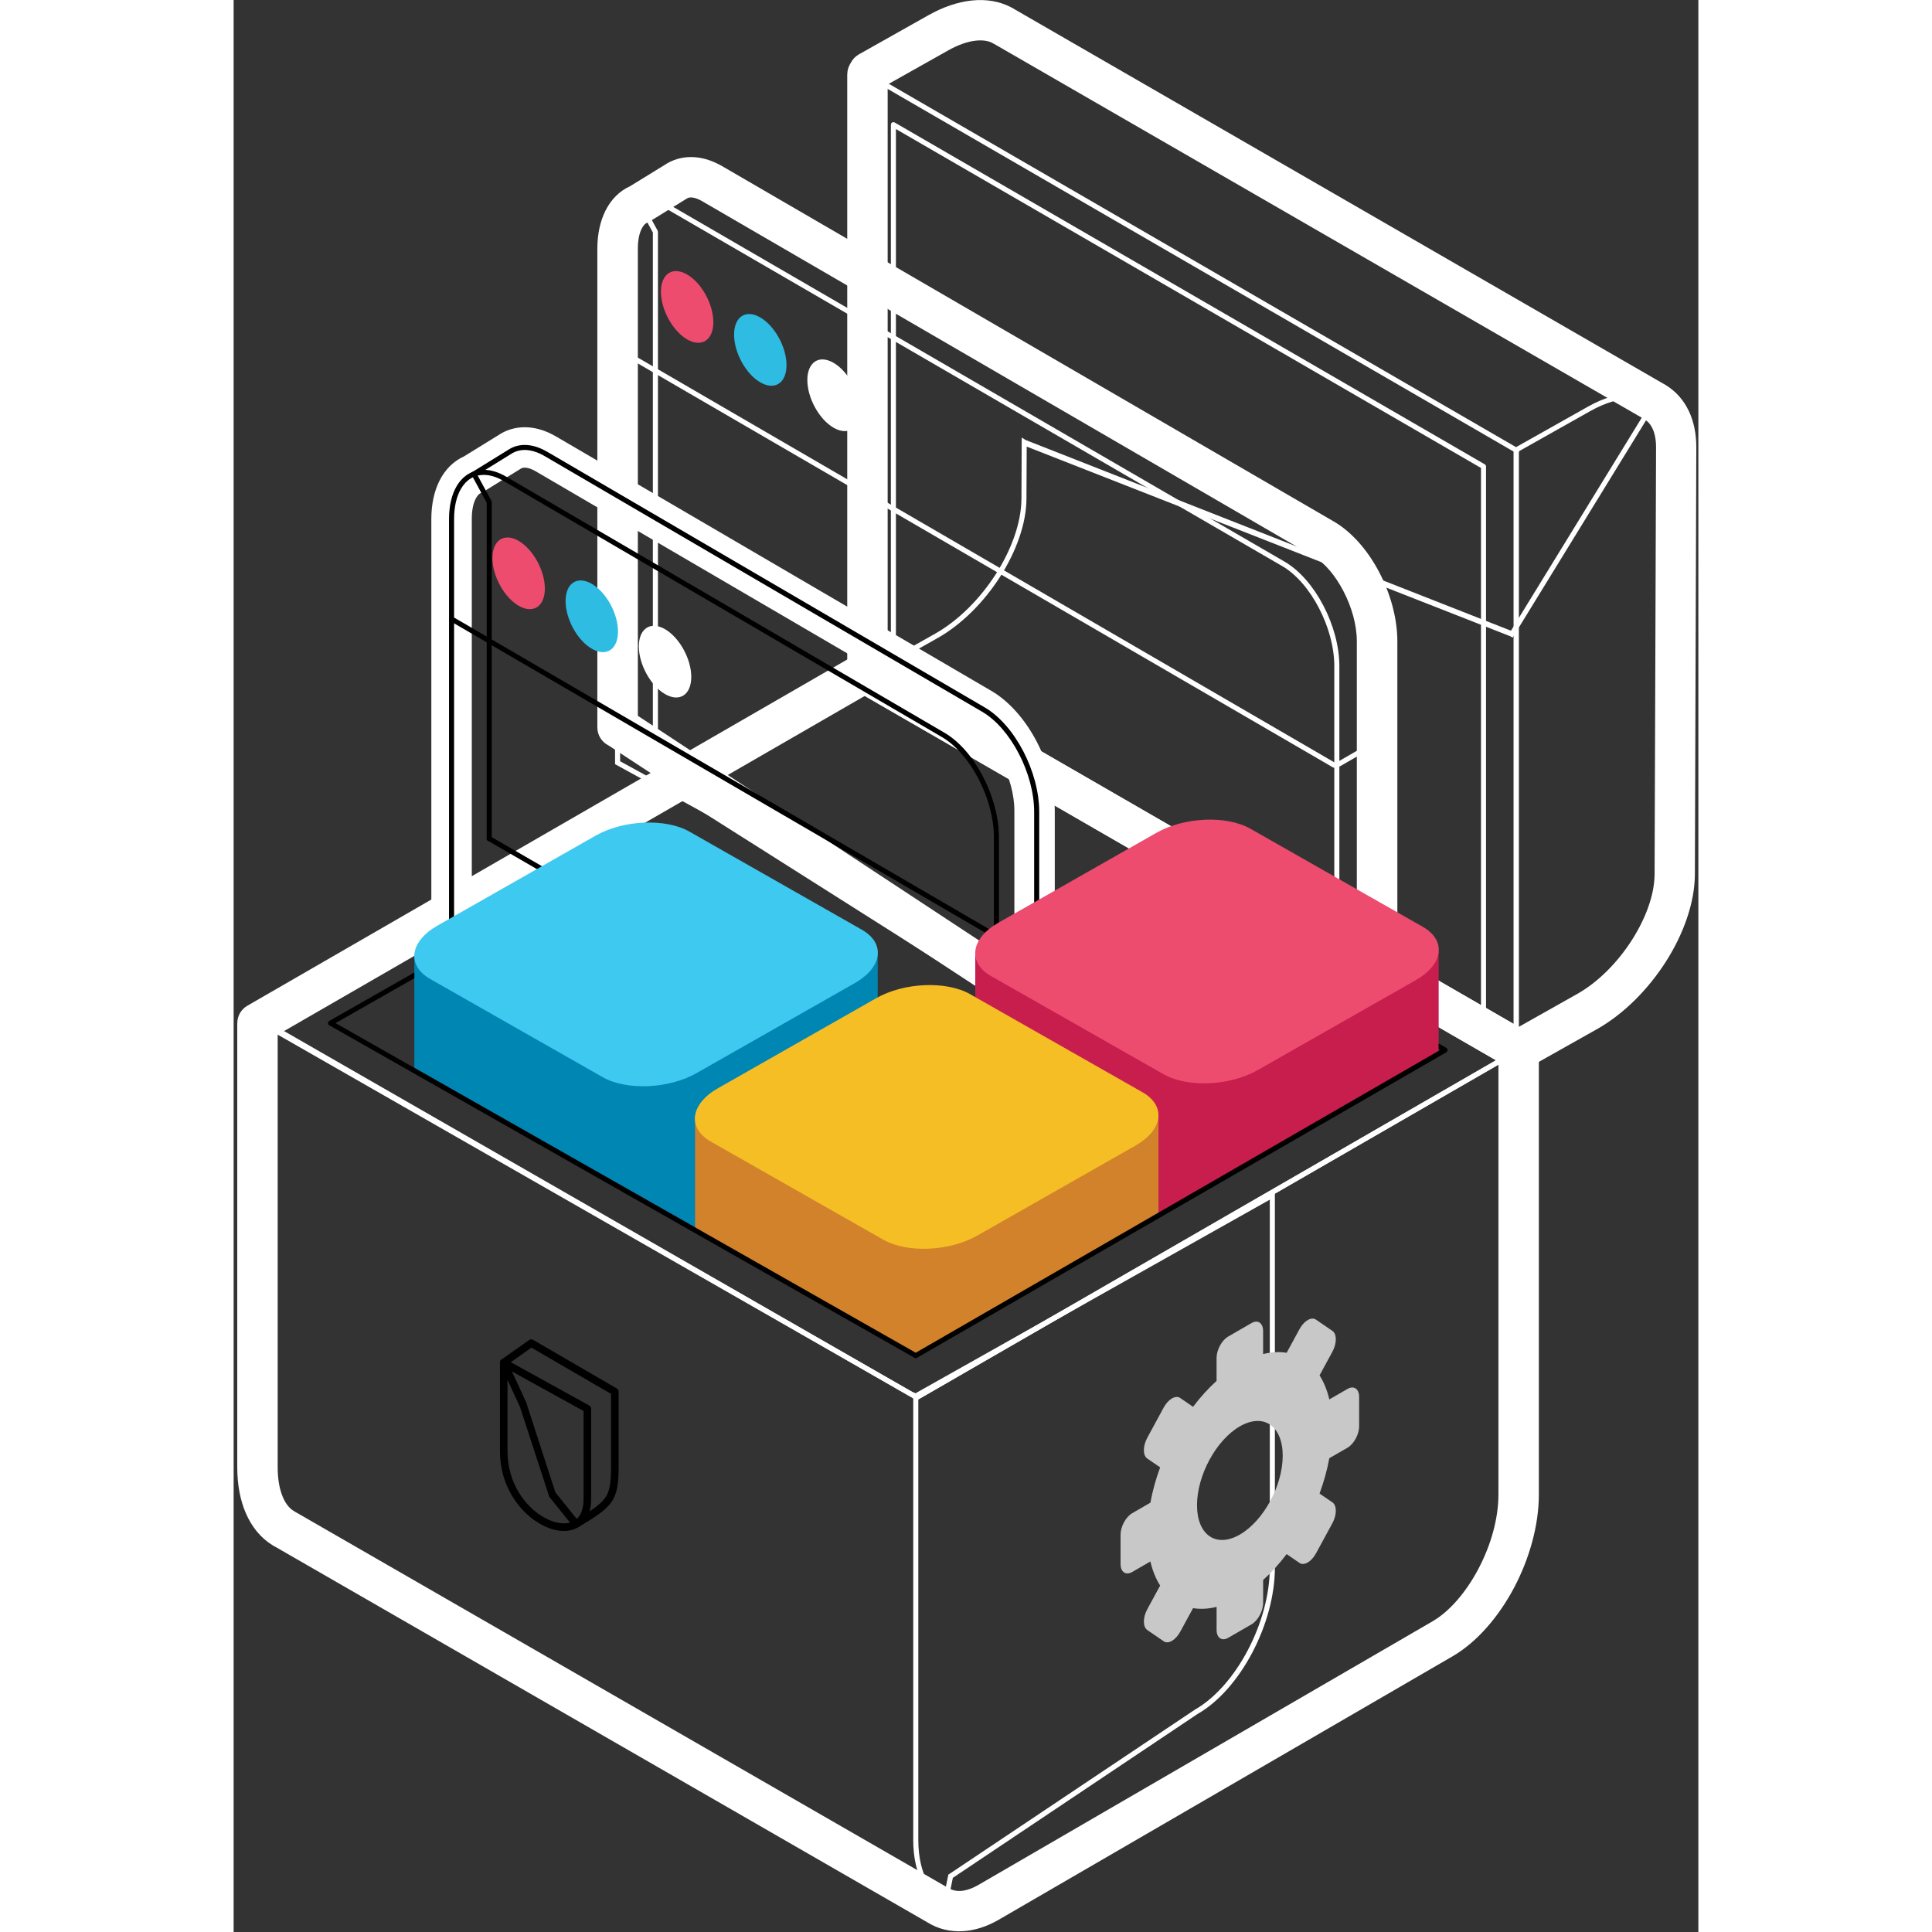 <svg width="500" height="500" viewBox="0 0 163 215" fill="none" xmlns="http://www.w3.org/2000/svg">
<rect x="0" y="0" width="163" height="215" fill="#333333" stroke="none"/>
<path fill-rule="evenodd" clip-rule="evenodd" d="M143.012 114.275L149.508 110.615C151.858 109.291 154.014 107.095 155.594 104.627C157.149 102.197 158.118 99.555 158.129 97.295L158.292 49.805C158.296 48.941 158.152 48.227 157.889 47.669C157.673 47.215 157.365 46.874 156.989 46.656C156.944 46.631 156.899 46.601 156.857 46.573L84.653 4.9C84.559 4.86 84.468 4.808 84.383 4.753C83.903 4.526 83.288 4.445 82.563 4.527C81.659 4.627 80.617 4.987 79.486 5.627L72.782 9.4V73.74L143.012 114.273V114.275ZM151.702 114.535L144.099 118.815H144.097C143.429 119.189 142.587 119.212 141.877 118.799L69.549 77.054C68.799 76.689 68.283 75.922 68.283 75.031V8.27H68.29C68.29 7.886 68.387 7.498 68.59 7.143L68.695 6.963C68.891 6.591 69.193 6.268 69.587 6.047L77.29 1.709C78.95 0.771 80.57 0.233 82.07 0.065C83.737 -0.125 85.262 0.145 86.553 0.83C86.606 0.855 86.657 0.884 86.707 0.913L86.835 0.985L86.832 0.99L159.05 42.67C159.157 42.72 159.26 42.777 159.36 42.846L159.41 42.88C160.494 43.55 161.36 44.517 161.947 45.758C162.484 46.893 162.779 48.258 162.771 49.821L162.613 97.315C162.597 100.442 161.358 103.931 159.373 107.035C157.413 110.1 154.698 112.848 151.705 114.535H151.702Z" fill="white"/>
<path fill-rule="evenodd" clip-rule="evenodd" d="M87.67 55.502L87.698 49.196L87.702 48.693L88.125 48.96L142.147 70.187L157.725 44.813L85.617 3.193H85.615L85.492 3.123C84.64 2.651 83.585 2.467 82.392 2.6C81.227 2.73 79.932 3.17 78.57 3.94L70.934 8.238L70.858 8.368V74.578L78.044 70.53C80.676 69.047 83.078 66.61 84.824 63.88C86.568 61.155 87.656 58.14 87.669 55.502H87.67ZM88.255 49.699L88.228 55.503C88.215 58.25 87.094 61.368 85.298 64.179C83.503 66.984 81.032 69.489 78.318 71.019L70.715 75.3L70.297 75.536V8.294L70.337 8.154L70.487 7.892L70.593 7.787L78.297 3.45C79.727 2.643 81.093 2.184 82.333 2.045C83.456 1.917 84.478 2.055 85.35 2.43V2.392L85.77 2.635L85.897 2.709L158.257 44.469L158.505 44.615L142.477 70.719L142.329 70.959L142.089 70.812L88.256 49.7L88.255 49.699Z" fill="white"/>
<path fill-rule="evenodd" clip-rule="evenodd" d="M4.902 115.153V163.295C4.902 164.631 5.11 165.747 5.48 166.611C5.79 167.334 6.203 167.854 6.68 168.137C6.734 168.167 6.785 168.197 6.833 168.233L79.333 209.987C79.456 210.043 79.573 210.107 79.68 210.183C80.034 210.37 80.45 210.458 80.912 210.43C81.508 210.39 82.182 210.168 82.914 209.742L133.414 180.429C135.359 179.295 137.182 177.134 138.534 174.567C139.899 171.977 140.751 169.022 140.751 166.315V118.15L70.232 77.446L4.902 115.152V115.153ZM0.402 163.295V113.86H0.408C0.408 113.088 0.808 112.336 1.528 111.92L69.088 72.927C69.762 72.529 70.628 72.495 71.353 72.917L143.983 114.837C144.733 115.2 145.249 115.969 145.249 116.859V166.316C145.249 169.756 144.196 173.451 142.506 176.658C140.78 179.93 138.352 182.742 135.663 184.31L85.163 213.623C83.811 214.41 82.467 214.826 81.193 214.905C79.743 214.998 78.403 214.66 77.247 213.952V213.95L4.647 172.137C4.517 172.077 4.392 172.004 4.277 171.923C3.024 171.141 2.023 169.937 1.351 168.381C0.743 166.968 0.403 165.251 0.403 163.291L0.402 163.295Z" fill="white"/>
<path fill-rule="evenodd" clip-rule="evenodd" d="M3.039 114.072V163.232C3.039 164.846 3.306 166.222 3.781 167.327C4.264 168.451 4.965 169.287 5.823 169.787L5.833 169.792V169.795L5.843 169.799H5.848V169.802L78.85 211.962L79.537 208.608L79.647 208.544L106.989 190.246C109.266 188.946 111.345 186.516 112.856 183.649C114.369 180.779 115.309 177.475 115.309 174.436V133.502L75.959 155.64L75.821 155.72L75.681 155.64L3.037 114.072H3.039ZM2.589 163.68L2.612 163.957L2.482 163.233C2.482 164.923 2.76 166.377 3.265 167.547L3.068 166.465L3.273 167.285L3.659 168.02L3.267 167.548C3.71 168.59 4.334 169.426 5.091 169.983C5.234 170.088 5.384 170.183 5.536 170.27L5.164 169.824L5.214 169.837L5.536 170.27H5.54L5.555 170.28L6.217 170.66L78.907 212.64L79.242 212.835L79.322 212.455L80.037 208.971L107.269 190.738C109.644 189.381 111.799 186.868 113.356 183.913C114.909 180.966 115.874 177.571 115.874 174.439V132.534L115.456 132.778L75.826 155.078L2.9 113.348L2.482 113.103V163.233L2.59 163.681L2.589 163.68Z" fill="white"/>
<path fill-rule="evenodd" clip-rule="evenodd" d="M76.193 155.742V204.749C76.193 206.696 76.583 208.304 77.263 209.492C77.698 210.254 78.249 210.844 78.893 211.239C79.53 211.635 80.263 211.839 81.065 211.839C82.037 211.839 83.111 211.536 84.238 210.892L134.4 182.125C136.674 180.825 138.753 178.395 140.265 175.525C141.778 172.655 142.72 169.351 142.72 166.313V117.345L76.204 155.735L76.194 155.741L76.193 155.742ZM75.629 204.748V154.918L76.051 155.161L76.061 155.171L142.859 116.617L143.279 116.373V166.315C143.279 169.445 142.313 172.839 140.759 175.785C139.199 178.745 137.044 181.259 134.675 182.613L84.511 211.38C83.297 212.074 82.128 212.403 81.063 212.403C80.158 212.403 79.327 212.166 78.598 211.715C77.87 211.268 77.252 210.613 76.772 209.771C76.047 208.499 75.627 206.798 75.627 204.749L75.629 204.748Z" fill="white"/>
<path fill-rule="evenodd" clip-rule="evenodd" d="M70.289 74.57L143.141 116.616C143.276 116.693 143.321 116.866 143.243 117C143.217 117.043 143.18 117.078 143.14 117.1L76.155 155.747C76.057 155.803 75.943 155.794 75.858 155.737L2.783 113.76C2.65 113.684 2.603 113.512 2.68 113.38C2.707 113.334 2.742 113.3 2.784 113.276L70.009 74.57C70.099 74.516 70.204 74.52 70.289 74.57ZM142.437 116.857L70.149 75.135L3.483 113.517L76.013 155.181L142.437 116.858V116.857Z" fill="white"/>
<path fill-rule="evenodd" clip-rule="evenodd" d="M160.093 97.302L160.253 49.812C160.259 48.489 159.993 47.387 159.508 46.527C159.113 45.827 158.571 45.285 157.91 44.922C157.25 44.552 156.462 44.362 155.59 44.357C154.236 44.351 152.667 44.797 150.992 45.737L143.086 50.187L143.01 50.322L143.012 116.529L150.47 112.329C153.1 110.847 155.503 108.409 157.248 105.679C158.992 102.953 160.08 99.939 160.093 97.301V97.302ZM160.813 49.812L160.653 97.304C160.64 100.052 159.518 103.171 157.721 105.98C155.928 108.786 153.457 111.29 150.744 112.82L142.87 117.254L142.453 117.489V50.242L142.49 50.102L142.643 49.842L142.748 49.738L150.721 45.248C152.479 44.258 154.141 43.792 155.593 43.798C156.563 43.803 157.439 44.018 158.187 44.432C158.935 44.846 159.551 45.459 159.999 46.252C160.529 47.192 160.819 48.387 160.814 49.812H160.813Z" fill="white"/>
<path fill-rule="evenodd" clip-rule="evenodd" d="M139.369 114.764L138.811 114.441V52.077L73.701 14.36V76.88L73.141 76.556V13.876C73.141 13.716 73.267 13.593 73.421 13.593C73.479 13.593 73.533 13.611 73.579 13.641L139.231 51.671C139.321 51.724 139.371 51.817 139.371 51.914V114.764" fill="white"/>
<path fill-rule="evenodd" clip-rule="evenodd" d="M70.189 74.996V8.232C70.189 8.075 70.316 7.95 70.469 7.95C70.528 7.95 70.582 7.968 70.627 8L142.87 49.852C142.96 49.904 143.01 49.997 143.01 50.094H143.012V116.859C143.012 117.013 142.884 117.139 142.732 117.139C142.672 117.139 142.617 117.122 142.576 117.089L70.329 75.24C70.24 75.187 70.189 75.09 70.189 74.996ZM70.749 8.716V74.836L142.449 116.373V50.257L70.749 8.717V8.716Z" fill="white"/>
<path fill-rule="evenodd" clip-rule="evenodd" d="M120.182 61.92L52.122 22.38C51.694 22.132 51.317 22.002 51.002 21.976C50.794 21.959 50.619 21.99 50.489 22.066L50.439 22.094L46.604 24.456C46.521 24.52 46.43 24.581 46.334 24.634C46.232 24.694 46.127 24.74 46.018 24.782H46.02C45.796 24.865 45.586 25.096 45.407 25.454C45.137 25.994 44.982 26.747 44.982 27.692V79.657L103.522 118.2L124.992 105.85V71.365C124.992 69.547 124.422 67.545 123.504 65.785C122.611 64.071 121.431 62.645 120.18 61.919L120.182 61.92ZM54.374 18.496L122.434 58.036C124.45 59.206 126.244 61.293 127.502 63.711C128.737 66.076 129.502 68.819 129.502 71.366V107.142H129.498C129.498 107.916 129.093 108.666 128.375 109.082L104.667 122.722C103.987 123.122 103.122 123.152 102.393 122.732L41.743 82.97C40.993 82.605 40.475 81.838 40.475 80.948V27.693C40.475 26.035 40.801 24.599 41.375 23.451C42.011 22.178 42.955 21.247 44.12 20.721L48.08 18.284C48.13 18.247 48.18 18.216 48.235 18.184C49.167 17.646 50.223 17.404 51.355 17.496C52.328 17.574 53.348 17.902 54.375 18.496H54.374Z" fill="white"/>
<path fill-rule="evenodd" clip-rule="evenodd" d="M121.512 60.22L53.135 20.68C52.445 20.28 51.781 20.064 51.175 20.015C50.559 19.967 49.997 20.089 49.515 20.37L45.595 22.77L47.183 25.666L47.219 25.801V85.041C47.219 85.321 47.231 85.601 47.249 85.879C47.269 86.122 47.297 86.369 47.329 86.612L103.869 122.43L127.339 109.015V71.365C127.339 69.227 126.679 66.902 125.619 64.875C124.559 62.857 123.106 61.141 121.511 60.221L121.512 60.22ZM53.42 20.196L121.795 59.736C123.485 60.712 125.015 62.51 126.12 64.618C127.222 66.72 127.907 69.138 127.907 71.366V109.336L127.764 109.416L104.01 122.996L103.87 123.074L103.73 122.994L46.93 87.029L46.81 86.959L46.79 86.825C46.747 86.525 46.713 86.218 46.69 85.917C46.665 85.619 46.653 85.324 46.653 85.039V25.869L44.973 22.807L44.846 22.577L45.074 22.435L49.224 19.889L49.232 19.886C49.817 19.55 50.49 19.401 51.22 19.456C51.91 19.513 52.65 19.753 53.42 20.196Z" fill="white"/>
<path fill-rule="evenodd" clip-rule="evenodd" d="M116.677 62.99L48.535 23.45C47.743 22.992 46.995 22.775 46.321 22.775C45.787 22.775 45.298 22.911 44.871 23.17C44.441 23.433 44.071 23.824 43.774 24.328C43.289 25.16 43.01 26.298 43.01 27.695V84.715L107.666 120.143L122.486 111.648V74.135C122.486 71.999 121.828 69.672 120.768 67.645C119.714 65.625 118.266 63.912 116.678 62.99H116.677ZM48.817 22.965L116.957 62.505C118.642 63.483 120.167 65.28 121.267 67.385C122.367 69.488 123.049 71.905 123.049 74.133V111.968L122.906 112.048L107.803 120.708L107.665 120.788L107.523 120.708L42.585 85.118L42.445 85.036V27.693C42.445 26.198 42.752 24.963 43.288 24.047C43.63 23.461 44.066 23.002 44.578 22.691C45.093 22.378 45.681 22.211 46.318 22.211C47.09 22.214 47.934 22.455 48.816 22.966L48.817 22.965Z" fill="white"/>
<path fill-rule="evenodd" clip-rule="evenodd" d="M50.466 30.547C52.078 31.483 53.383 33.859 53.383 35.853C53.383 37.847 52.078 38.703 50.466 37.77C48.856 36.834 47.551 34.458 47.551 32.463C47.551 30.467 48.856 29.611 50.466 30.547Z" fill="#ED4C6F"/>
<path fill-rule="evenodd" clip-rule="evenodd" d="M58.606 35.328C60.218 36.263 61.526 38.638 61.526 40.633C61.526 42.628 60.218 43.487 58.606 42.549C56.996 41.612 55.691 39.239 55.691 37.243C55.691 35.247 56.995 34.388 58.606 35.327" fill="#2EBCE3"/>
<path fill-rule="evenodd" clip-rule="evenodd" d="M42.586 39.05C42.453 38.975 42.408 38.804 42.486 38.67C42.562 38.536 42.736 38.49 42.868 38.568L122.628 84.918C122.76 84.995 122.805 85.168 122.728 85.301C122.648 85.435 122.478 85.481 122.345 85.403L42.585 39.053" fill="white"/>
<path fill-rule="evenodd" clip-rule="evenodd" d="M123.139 85.268C123.005 85.345 122.833 85.298 122.757 85.168C122.679 85.032 122.725 84.861 122.857 84.784L127.052 82.364C127.186 82.286 127.358 82.334 127.432 82.464C127.512 82.598 127.465 82.771 127.334 82.847L123.14 85.267" fill="white"/>
<path fill-rule="evenodd" clip-rule="evenodd" d="M66.76 40.376C68.373 41.31 69.68 43.688 69.68 45.682C69.68 47.677 68.373 48.534 66.76 47.597C65.15 46.661 63.844 44.285 63.844 42.291C63.844 40.297 65.151 39.439 66.761 40.377" fill="white"/>
<path fill-rule="evenodd" clip-rule="evenodd" d="M82.077 80.766L33.617 52.45C33.193 52.2 32.817 52.072 32.501 52.046C32.294 52.028 32.121 52.061 31.991 52.136L31.944 52.163L28.168 54.493C28.081 54.565 27.99 54.629 27.893 54.687C27.756 54.767 27.615 54.832 27.473 54.88C27.273 54.98 27.086 55.2 26.923 55.525C26.653 56.063 26.503 56.818 26.503 57.763V111.22L74.827 115.54L86.883 108.58V90.213C86.883 88.395 86.313 86.393 85.395 84.63C84.505 82.92 83.325 81.494 82.078 80.766H82.077ZM35.867 48.566L84.325 76.886C86.338 78.056 88.125 80.142 89.382 82.556C90.614 84.926 91.379 87.668 91.379 90.213V109.873H91.373C91.37 110.646 90.969 111.398 90.253 111.813L75.965 120.059C75.289 120.459 74.425 120.489 73.695 120.069L23.265 114.532C22.517 114.168 22 113.4 22 112.51V57.76C22 56.102 22.325 54.667 22.897 53.518C23.533 52.245 24.473 51.314 25.635 50.79L29.588 48.35C29.636 48.315 29.688 48.283 29.738 48.25C30.668 47.714 31.723 47.474 32.853 47.562C33.823 47.642 34.84 47.97 35.866 48.565L35.867 48.566Z" fill="white"/>
<path fill-rule="evenodd" clip-rule="evenodd" d="M83.297 79.205L34.599 50.75C33.912 50.352 33.255 50.135 32.653 50.085C32.043 50.037 31.485 50.161 31.003 50.439L27.113 52.841L28.688 55.736L28.723 55.87V93.16L75.06 119.977L89.084 111.883V90.35C89.084 88.214 88.43 85.888 87.374 83.86C86.324 81.844 84.881 80.127 83.296 79.205H83.297ZM34.881 50.265L83.579 78.72C85.257 79.696 86.777 81.495 87.875 83.602C88.967 85.704 89.648 88.122 89.648 90.35V112.204L89.506 112.284L75.2 120.544L75.06 120.621L74.92 120.544L28.3 93.564L28.16 93.484V93.322L28.162 55.942L26.495 52.88L26.367 52.645L26.593 52.505L30.717 49.961L30.723 49.955C31.303 49.619 31.969 49.469 32.697 49.528C33.379 49.582 34.117 49.822 34.879 50.268L34.881 50.265Z" fill="black"/>
<path fill-rule="evenodd" clip-rule="evenodd" d="M78.816 82.02L30.036 53.52C29.25 53.063 28.504 52.847 27.831 52.847C27.299 52.847 26.814 52.982 26.389 53.242C25.959 53.502 25.589 53.894 25.296 54.399C24.812 55.231 24.533 56.369 24.533 57.762V118.022L75.143 127.296L84.603 121.836V93.164C84.603 91.027 83.95 88.702 82.893 86.674C81.843 84.656 80.399 82.944 78.817 82.02H78.816ZM30.32 53.038L79.097 81.538C80.775 82.514 82.297 84.312 83.392 86.42C84.486 88.52 85.164 90.94 85.164 93.167V122.161L85.024 122.243L75.282 127.867L75.142 127.947L75.002 127.867L24.109 118.427L23.969 118.345V57.762C23.969 56.269 24.276 55.032 24.809 54.117C25.152 53.53 25.586 53.073 26.097 52.761C26.61 52.449 27.197 52.283 27.83 52.283C28.6 52.283 29.442 52.526 30.32 53.038Z" fill="black"/>
<path fill-rule="evenodd" clip-rule="evenodd" d="M31.717 60.192C33.329 61.127 34.633 63.504 34.633 65.499C34.633 67.492 33.329 68.349 31.717 67.412C30.107 66.478 28.799 64.1 28.799 62.107C28.799 60.111 30.106 59.255 31.716 60.191" fill="#ED4C6F"/>
<path fill-rule="evenodd" clip-rule="evenodd" d="M39.858 64.972C41.468 65.908 42.773 68.284 42.773 70.278C42.773 72.274 41.468 73.132 39.858 72.195C38.248 71.26 36.94 68.885 36.94 66.888C36.94 64.893 38.246 64.038 39.858 64.972Z" fill="#2EBCE3"/>
<path fill-rule="evenodd" clip-rule="evenodd" d="M24.11 69.12C23.976 69.045 23.93 68.872 24.01 68.74C24.085 68.606 24.258 68.56 24.39 68.64L84.866 103.858C85 103.935 85.044 104.108 84.966 104.241C84.89 104.377 84.716 104.421 84.584 104.344L24.11 69.12Z" fill="black"/>
<path fill-rule="evenodd" clip-rule="evenodd" d="M85.17 104.223C85.034 104.301 84.862 104.255 84.785 104.121C84.708 103.987 84.755 103.816 84.888 103.739L89.081 101.319C89.216 101.242 89.387 101.286 89.465 101.419C89.541 101.554 89.497 101.724 89.363 101.803L85.17 104.223Z" fill="black"/>
<path fill-rule="evenodd" clip-rule="evenodd" d="M48.009 70.02C49.619 70.955 50.927 73.333 50.927 75.327C50.927 77.32 49.62 78.177 48.009 77.242C46.399 76.307 45.092 73.93 45.092 71.936C45.092 69.941 46.398 69.086 48.009 70.019" fill="white"/>
<path fill-rule="evenodd" clip-rule="evenodd" d="M41.999 155.118L33.138 149.968L30.584 151.778L32.559 156.071L35.803 166.075L38.206 169.058C39.849 168.073 40.789 167.44 41.309 166.73C41.84 166.007 41.962 165.134 41.999 163.608V155.118ZM33.33 149.106L42.609 154.496C42.749 154.566 42.844 154.709 42.844 154.876V163.608H42.842V163.618C42.797 165.331 42.648 166.326 41.989 167.228C41.352 168.098 40.267 168.808 38.343 169.958C38.163 170.078 37.917 170.041 37.782 169.868L35.141 166.592L35.127 166.572L31.854 156.528C31.838 156.505 31.826 156.481 31.814 156.458L29.683 151.828C29.588 151.646 29.642 151.416 29.814 151.293L32.873 149.126C33.004 149.036 33.181 149.021 33.33 149.106Z" fill="black"/>
<path fill-rule="evenodd" clip-rule="evenodd" d="M38.942 157.022L30.478 152.352V161.502C30.478 165.016 32.418 167.642 34.485 168.835C35.085 169.181 35.695 169.405 36.265 169.489C36.805 169.569 37.308 169.519 37.721 169.333C38.454 168.999 38.943 168.195 38.943 166.836V157.021L38.942 157.022ZM30.259 151.268L39.541 156.392C39.685 156.459 39.784 156.606 39.784 156.774V166.837C39.784 168.577 39.096 169.633 38.066 170.101C37.503 170.358 36.841 170.426 36.143 170.323C35.47 170.223 34.757 169.965 34.063 169.561C31.783 168.244 29.635 165.355 29.635 161.501V151.636H29.637C29.637 151.566 29.655 151.498 29.689 151.433C29.799 151.233 30.055 151.158 30.259 151.269V151.268Z" fill="black"/>
<path fill-rule="evenodd" clip-rule="evenodd" d="M134.099 105.942H82.531V118.497L90.436 133.132L102.386 135.58L134.099 117.277V105.942Z" fill="#C71E4E"/>
<path fill-rule="evenodd" clip-rule="evenodd" d="M71.676 106.267H20.109V118.821L51.409 136.614L67.399 120.07L71.676 117.6V106.267Z" fill="#0086B3"/>
<path fill-rule="evenodd" clip-rule="evenodd" d="M102.917 124.14H51.35V136.72L75.864 150.594L98.642 137.968L102.917 135.5V124.14Z" fill="#D1822B"/>
<path fill-rule="evenodd" clip-rule="evenodd" d="M113.154 92.226L132.329 103.136C134.986 104.648 134.631 107.324 131.539 109.083L113.939 119.096C110.849 120.856 106.145 121.056 103.489 119.546L84.312 108.634C81.652 107.122 82.008 104.447 85.1 102.687L102.7 92.673C105.79 90.915 110.495 90.713 113.154 92.226Z" fill="#ED4C6F"/>
<path fill-rule="evenodd" clip-rule="evenodd" d="M50.73 92.55L69.907 103.46C72.564 104.972 72.209 107.65 69.117 109.407L51.517 119.42C48.427 121.18 43.724 121.382 41.067 119.87L21.89 108.956C19.233 107.446 19.587 104.769 22.677 103.011L40.277 92.996C43.369 91.238 48.072 91.036 50.73 92.548" fill="#3EC9F0"/>
<path fill-rule="evenodd" clip-rule="evenodd" d="M81.959 110.636L101.134 121.546C103.791 123.059 103.437 125.736 100.346 127.494L82.746 137.507C79.654 139.267 74.951 139.467 72.293 137.957L53.117 127.047C50.46 125.533 50.813 122.857 53.904 121.099L71.504 111.084C74.596 109.324 79.299 109.124 81.958 110.634" fill="#F6BE25"/>
<path fill-rule="evenodd" clip-rule="evenodd" d="M134.099 116.12L134.953 116.616C135.088 116.693 135.133 116.866 135.055 117C135.029 117.043 134.993 117.078 134.952 117.1L76.048 151.1C75.948 151.157 75.833 151.148 75.75 151.09L10.644 114.097C10.51 114.02 10.464 113.85 10.541 113.717C10.565 113.673 10.601 113.637 10.644 113.613L20.108 108.221V108.861L11.342 113.856L75.907 150.536L134.247 116.858L134.097 116.771V116.121" fill="black"/>
<path fill-rule="evenodd" clip-rule="evenodd" d="M114.565 150.683C115.495 150.451 116.373 150.409 117.182 150.543L118.614 147.909C119.117 146.981 119.942 146.506 120.444 146.851L122.277 148.107C122.78 148.452 122.78 149.494 122.277 150.42L120.845 153.056C121.32 153.802 121.689 154.698 121.931 155.733L123.954 154.566C124.664 154.156 125.249 154.556 125.249 155.454V158.724C125.249 159.624 124.665 160.698 123.954 161.108L121.931 162.275C121.689 163.59 121.321 164.912 120.845 166.208L122.277 167.188C122.78 167.534 122.78 168.575 122.277 169.502L120.445 172.872C119.942 173.799 119.117 174.274 118.615 173.928L117.182 172.948C116.372 174.014 115.495 174.988 114.565 175.828V178.383C114.565 179.283 113.983 180.355 113.27 180.767L110.68 182.261C109.97 182.673 109.387 182.273 109.387 181.374V178.819C108.457 179.051 107.577 179.093 106.769 178.959L105.336 181.593C104.832 182.52 104.008 182.995 103.506 182.65L101.674 181.393C101.17 181.047 101.17 180.008 101.674 179.08L103.106 176.447C102.63 175.7 102.261 174.803 102.019 173.767L99.999 174.935C99.285 175.347 98.701 174.945 98.701 174.047V170.777C98.701 169.877 99.285 168.805 99.998 168.394L102.018 167.226C102.26 165.912 102.628 164.589 103.105 163.293L101.673 162.313C101.169 161.967 101.169 160.926 101.673 159.999L103.503 156.629C104.007 155.702 104.831 155.226 105.335 155.571L106.767 156.554C107.574 155.486 108.453 154.514 109.384 153.671V151.117C109.384 150.217 109.966 149.145 110.678 148.735L113.268 147.239C113.982 146.829 114.564 147.229 114.564 148.129V150.682L114.565 150.683ZM111.975 158.73C114.609 157.21 116.745 158.673 116.745 162C116.745 165.325 114.609 169.253 111.975 170.773C109.342 172.293 107.208 170.828 107.208 167.503C107.208 164.178 109.341 160.248 111.974 158.73H111.975Z" fill="#C8C8C8"/>
</svg>
